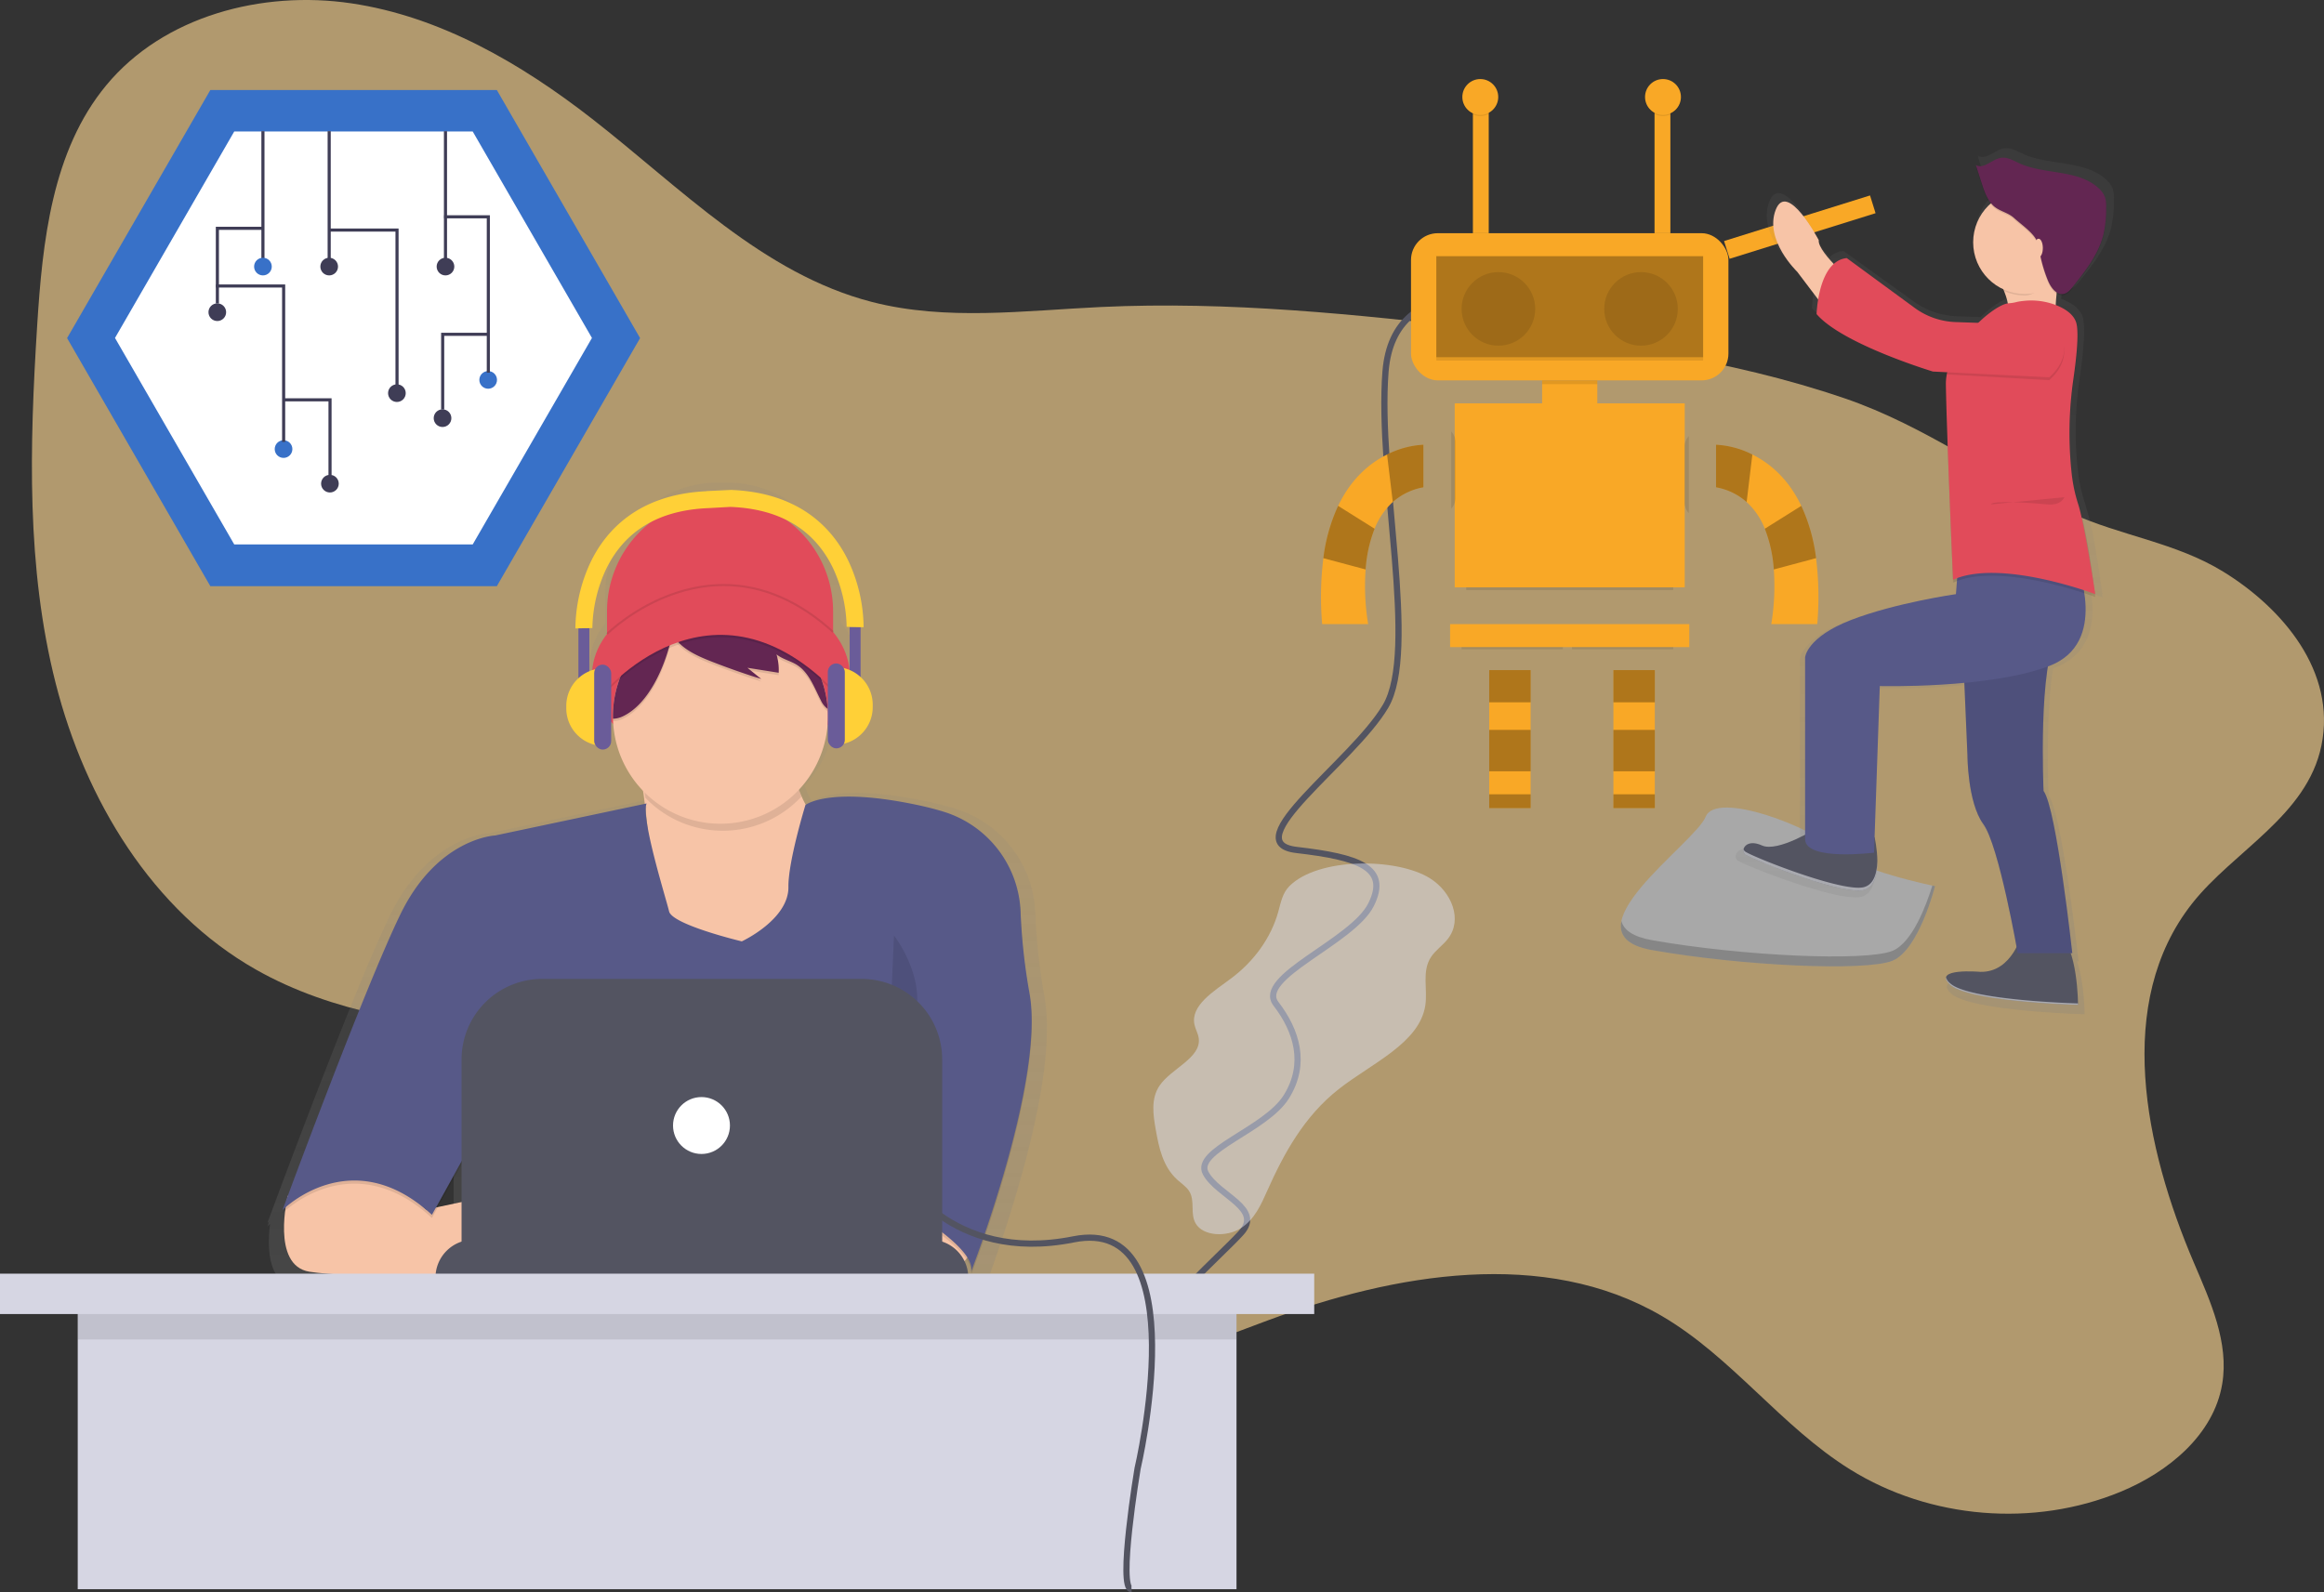 <?xml version="1.0" encoding="UTF-8" standalone="no"?>
<svg
   xmlns:dc="http://purl.org/dc/elements/1.1/"
   xmlns:cc="http://creativecommons.org/ns#"
   xmlns:rdf="http://www.w3.org/1999/02/22-rdf-syntax-ns#"
   xmlns:svg="http://www.w3.org/2000/svg"
   xmlns="http://www.w3.org/2000/svg"
   xmlns:xlink="http://www.w3.org/1999/xlink"
   xmlns:sodipodi="http://sodipodi.sourceforge.net/DTD/sodipodi-0.dtd"
   xmlns:inkscape="http://www.inkscape.org/namespaces/inkscape"
   id="afcf7ba7-9a9d-4a96-99b1-c6a86c14369d"
   data-name="Layer 1"
   width="1124.677"
   height="770.768"
   viewBox="0 0 1124.677 770.768"
   version="1.1"
   sodipodi:docname="skills2.svg"
   inkscape:version="1.0 (4035a4fb49, 2020-05-01)">
  <rect x="0" y="0" width="1124.677" height="770.768" fill="#333333" stroke="none"/>
  <sodipodi:namedview
     inkscape:document-rotation="0"
     pagecolor="#ffffff"
     bordercolor="#666666"
     borderopacity="1"
     objecttolerance="10"
     gridtolerance="10"
     guidetolerance="10"
     inkscape:pageopacity="0"
     inkscape:pageshadow="2"
     inkscape:window-width="1920"
     inkscape:window-height="1137"
     id="namedview203"
     showgrid="false"
     inkscape:zoom="0.95359433"
     inkscape:cx="845.02508"
     inkscape:cy="427.33056"
     inkscape:window-x="-8"
     inkscape:window-y="-8"
     inkscape:window-maximized="1"
     inkscape:current-layer="afcf7ba7-9a9d-4a96-99b1-c6a86c14369d" />
  <defs
     id="defs10">
    <linearGradient
       id="f93e83ed-aae3-4939-a31b-02dcc6721011"
       x1="969.14"
       y1="556.311"
       x2="969.14"
       y2="137.116"
       gradientUnits="userSpaceOnUse">
      <stop
         offset="0"
         stop-color="gray"
         stop-opacity="0.25"
         id="stop2" />
      <stop
         offset="0.535"
         stop-color="gray"
         stop-opacity="0.12"
         id="stop4" />
      <stop
         offset="1"
         stop-color="gray"
         stop-opacity="0.1"
         id="stop6" />
    </linearGradient>
    <linearGradient
       id="e0229f75-5a20-4c1d-bfcf-9b57e2e8c95e"
       x1="355.664"
       y1="691.671"
       x2="355.664"
       y2="298.978"
       xlink:href="#f93e83ed-aae3-4939-a31b-02dcc6721011" />
  </defs>
  <title
     id="title12">Firmware</title>
  <path
     style="opacity:0.621;fill:#ffd792;fill-opacity:1"
     d="M1098.473,502.768c-37.663,47.884-23.031,117.837.902,173.86,8.013,18.757,17.076,38.602,13.695,58.717-4.134,24.598-26.087,42.584-49.137,52.116-42.018,17.377-92.298,13.236-130.906-10.782-33.365-20.756-57.259-54.51-91.193-74.321-56.788-33.154-129.072-20.634-190.736,2.204-43.626,16.157-91.323,37.169-134.672,20.284-30.503-11.881-51.588-40.8-63.076-71.453-5.547-14.8-9.573-30.819-20.165-42.55-6.297-6.974-14.515-11.924-22.933-16.098C333.381,556.63,236.292,577.041,161.627,534.767c-50.426-28.55-82.709-82.406-97.002-138.563S51.996,281.162,55.625,223.328c2.579-41.1,7.206-84.978,33.468-116.699,27.781-33.556,75.458-46.034,118.552-39.656S289.8,96.084,324.165,122.858c42.948,33.462,82.778,75.131,135.509,88.686,35.91,9.231,73.685,4.182,110.722,2.433,61.916-2.923,123.858,3.578,185.433,10.696,58.947,6.815,118.321,14.315,174.477,33.49,39.74,13.57,71.6,38.203,109.125,55.412,24.46,11.218,51.133,14.315,74.292,28.603,28.528,17.6,54.683,48.213,47.373,84.035C1154.147,460.271,1118.463,477.353,1098.473,502.768Z"
     transform="translate(-37.662 -65.366)"
     fill="#f9a826"
     opacity="0.1"
     id="path14" />
  <path
     d="M772.706,212.225s-60.541-17.93-64.541,33.07,16,135,0,162-73.093,66.01-43.047,69.505,45.047,8.495,36.047,26.495-56,35-46,48,15,29,5,45-45,26-39,37,28,17,17,29-42.888,39.296-30.444,39.148"
     transform="translate(-37.662 -65.366)"
     fill="none"
     stroke="#535461"
     stroke-miterlimit="10"
     stroke-width="3"
     id="path16" />
  <rect
     x="682.842"
     y="112.881"
     width="153.612"
     height="71.24"
     rx="12.97"
     fill="#f9a826"
     id="rect18" />
  <rect
     x="695.087"
     y="173.188"
     width="129.123"
     height="1.336"
     opacity="0.1"
     id="rect20" />
  <rect
     x="695.087"
     y="124.012"
     width="129.123"
     height="48.978"
     opacity="0.3"
     id="rect22" />
  <circle
     cx="725.141"
     cy="149.523"
     r="17.81"
     opacity="0.1"
     id="circle24" />
  <circle
     cx="794.155"
     cy="149.523"
     r="17.81"
     opacity="0.1"
     id="circle26" />
  <rect
     x="746.29"
     y="184.119"
     width="26.714"
     height="15.588"
     fill="#f9a826"
     id="rect28" />
  <rect
     x="703.992"
     y="195.253"
     width="111.313"
     height="89.05"
     fill="#f9a826"
     id="rect30" />
  <rect
     x="701.765"
     y="302.113"
     width="115.766"
     height="11.131"
     fill="#f9a826"
     id="rect32" />
  <polygon
     points="720.689 339.96 720.689 353.317 720.689 373.353 720.689 384.485 720.689 391.164 740.725 391.164 740.725 384.485 740.725 373.353 740.725 353.317 740.725 339.96 740.725 324.376 720.689 324.376 720.689 339.96"
     fill="#f9a826"
     id="polygon34" />
  <polygon
     points="780.798 324.376 780.798 339.96 780.798 353.317 780.798 373.353 780.798 384.485 780.798 391.164 800.834 391.164 800.834 384.485 800.834 373.353 800.834 353.317 800.834 339.96 800.834 324.376 780.798 324.376"
     fill="#f9a826"
     id="polygon36" />
  <path
     d="M726.492,280.656v20.591a30.119,30.119,0,0,0-14.801,7.135A35.014,35.014,0,0,0,702.88,321.301a65.632,65.632,0,0,0-4.339,19.722,112.766,112.766,0,0,0,1.232,26.458h-22.262a151.971,151.971,0,0,1,.583-31.932,84.744,84.744,0,0,1,7.145-25.308c6.45-13.528,15.623-20.867,23.683-24.853A43.74,43.74,0,0,1,726.492,280.656Z"
     transform="translate(-37.662 -65.366)"
     fill="#f9a826"
     id="path38" />
  <rect
     x="720.689"
     y="324.376"
     width="20.036"
     height="15.584"
     opacity="0.3"
     id="rect40" />
  <rect
     x="720.689"
     y="353.317"
     width="20.036"
     height="20.036"
     opacity="0.3"
     id="rect42" />
  <rect
     x="720.689"
     y="384.485"
     width="20.036"
     height="6.679"
     opacity="0.3"
     id="rect44" />
  <rect
     x="780.798"
     y="324.376"
     width="20.036"
     height="15.584"
     opacity="0.3"
     id="rect46" />
  <rect
     x="780.798"
     y="353.317"
     width="20.036"
     height="20.036"
     opacity="0.3"
     id="rect48" />
  <rect
     x="780.798"
     y="384.485"
     width="20.036"
     height="6.679"
     opacity="0.3"
     id="rect50" />
  <path
     d="M726.492,280.656v20.591a30.119,30.119,0,0,0-14.801,7.135l-2.77-22.993A43.74,43.74,0,0,1,726.492,280.656Z"
     transform="translate(-37.662 -65.366)"
     opacity="0.3"
     id="path52" />
  <path
     d="M702.88,321.301a65.632,65.632,0,0,0-4.339,19.722l-20.448-5.474a84.744,84.744,0,0,1,7.145-25.308Z"
     transform="translate(-37.662 -65.366)"
     opacity="0.3"
     id="path54" />
  <path
     d="M868.128,280.656v20.591a30.119,30.119,0,0,1,14.801,7.135,35.014,35.014,0,0,1,8.811,12.92,65.632,65.632,0,0,1,4.339,19.722,112.766,112.766,0,0,1-1.232,26.458h22.262a151.97,151.97,0,0,0-.583-31.932,84.744,84.744,0,0,0-7.145-25.308c-6.45-13.528-15.623-20.867-23.683-24.853A43.74,43.74,0,0,0,868.128,280.656Z"
     transform="translate(-37.662 -65.366)"
     fill="#f9a826"
     id="path56" />
  <path
     d="M868.128,280.656v20.591a30.119,30.119,0,0,1,14.801,7.135l2.77-22.993A43.74,43.74,0,0,0,868.128,280.656Z"
     transform="translate(-37.662 -65.366)"
     opacity="0.3"
     id="path58" />
  <path
     d="M891.74,321.301a65.632,65.632,0,0,1,4.339,19.722l20.448-5.474a84.744,84.744,0,0,0-7.145-25.308Z"
     transform="translate(-37.662 -65.366)"
     opacity="0.3"
     id="path60" />
  <rect
     x="746.29"
     y="184.119"
     width="26.714"
     height="1.845"
     opacity="0.1"
     id="rect62" />
  <path
     d="M854.944,276.485V313.768a7.768,7.768,0,0,1-2.07-5.285V281.765A7.755,7.755,0,0,1,854.944,276.485Z"
     transform="translate(-37.662 -65.366)"
     opacity="0.1"
     id="path64" />
  <path
     d="M742.049,278.944v27.91a7.76,7.76,0,0,1-2.075,4.722V274.221A7.76,7.76,0,0,1,742.049,278.944Z"
     transform="translate(-37.662 -65.366)"
     opacity="0.1"
     id="path66" />
  <rect
     x="709.559"
     y="284.305"
     width="100.18"
     height="1.319"
     opacity="0.1"
     id="rect68" />
  <rect
     x="707.331"
     y="313.247"
     width="48.976"
     height="1.022"
     opacity="0.1"
     id="rect70" />
  <rect
     x="760.763"
     y="313.247"
     width="48.976"
     height="1.022"
     opacity="0.1"
     id="rect72" />
  <rect
     x="712.794"
     y="46.953"
     width="7.666"
     height="65.928"
     fill="#f9a826"
     id="rect74" />
  <rect
     x="800.698"
     y="46.953"
     width="7.666"
     height="65.928"
     fill="#f9a826"
     id="rect76" />
  <circle
     cx="716.372"
     cy="47.464"
     r="8.688"
     opacity="0.1"
     id="circle78" />
  <circle
     cx="716.372"
     cy="46.953"
     r="8.688"
     fill="#f9a826"
     id="circle80" />
  <circle
     cx="804.787"
     cy="47.464"
     r="8.688"
     opacity="0.1"
     id="circle82" />
  <circle
     cx="804.787"
     cy="46.953"
     r="8.688"
     fill="#f9a826"
     id="circle84" />
  <path
     d="M661.667,494.291c-3.418,3.422-4.198,8.123-5.412,12.481-3.467,12.443-11.63,23.922-23.008,32.352-8.334,6.175-19.506,13.013-17.531,22.227.472,2.202,1.72,4.256,2.047,6.477,1.419,9.61-13.272,14.674-18.959,23.083-4.236,6.265-3.104,14.025-1.845,21.161,1.541,8.734,3.405,18.052,10.571,24.482,1.933,1.735,4.238,3.241,5.587,5.333,3.023,4.688.395,10.832,3.143,15.64,3.664,6.41,15.203,6.689,21.899,2.366s9.791-11.428,12.758-18.091c8.02-18.007,17.88-36.074,34.549-49.187,15.982-12.572,39.231-22.326,41.974-40.626,1.176-7.847-1.803-16.446,2.747-23.359,2.15-3.267,5.744-5.688,8.178-8.809,7.251-9.3,1.852-22.753-8.765-29.357C713.569,480.49,675.61,480.329,661.667,494.291Z"
     transform="translate(-37.662 -65.366)"
     fill="#dee3f3"
     opacity="0.5"
     id="path86" />
  <rect
     x="871.666"
     y="170.795"
     width="74"
     height="9"
     transform="translate(-48.59 213.605) rotate(-17.351)"
     fill="#f9a826"
     id="rect88" />
  <path
     d="M974.087,494.311s-38.724-7.745-49.05-18.071-56.795-28.397-61.958-15.49-69.703,56.795-25.816,64.54,103.263,10.326,116.171,5.163S974.087,494.311,974.087,494.311Z"
     transform="translate(-37.662 -65.366)"
     fill="#a8a8a8"
     id="path90" />
  <path
     d="M837.262,520.494c43.887,7.745,103.263,10.326,116.171,5.163,9.83-3.932,16.661-22.824,19.362-31.616.817.174,1.291.269,1.291.269s-7.745,30.979-20.653,36.142-72.284,2.582-116.171-5.163c-12.668-2.236-16.291-7.486-14.927-14.13C823.419,515.495,827.833,518.83,837.262,520.494Z"
     transform="translate(-37.662 -65.366)"
     opacity="0.2"
     id="path92" />
  <path
     d="M1060.083,156.703a11.375,11.375,0,0,0-3.205-4.441c-10.39-9.471-27.197-6.6-40.099-12.385-2.972-1.333-6.021-3.181-9.248-2.675-4.506.707-8.696,5.838-12.625,3.561l.281.857c-.094-.046-.188-.092-.281-.146q1.445,4.401,2.89,8.802c1.109,3.379,2.279,6.857,4.437,9.67a25.319,25.319,0,0,0,6.123,42.112c.136.295.271.59.403.889.122.055.248.103.372.156a29.562,29.562,0,0,1,1.907,6.131c-3.344.462-9.173,4.16-14.908,9.621l-11.467-.392a37.499,37.499,0,0,1-20.602-7.004L929.772,186.807a11.476,11.476,0,0,0-6.57,2.904c-4.258-4.436-7.871-9.071-7.564-11.786,0,0-15.946-29.844-21.744-14.922S904.766,193.558,904.766,193.558l10.575,13.7a57.635,57.635,0,0,0-.79,7.262c13.047,14.922,58.709,28.423,58.709,28.423l7.12.345c.015.131.027.241.04.35a24.244,24.244,0,0,0-.637,5.701c.004.276.009.564.014.853-.002.189-.017.38-.014.568.362,23.805,3.624,96.639,3.624,96.639.635-.283,1.29-.542,1.957-.785l-.508,6.47s-30.442,4.263-52.911,12.79-23.194,18.475-23.194,18.475v87.781c-6.42,3.294-16.546,7.622-21.744,5.306-5.643-2.515-8.741-.402-9.301,1.804h0v0a2.8,2.8,0,0,0-.025,1.326l.007.027a2.376,2.376,0,0,0,.216.563l.022.042a2.257,2.257,0,0,0,.383.503c2.174,2.132,49.287,20.607,60.159,17.765a7.515,7.515,0,0,0,.985-.332c.104-.043.198-.101.299-.148.201-.095.405-.187.592-.298.112-.066.212-.146.32-.218.163-.109.329-.214.481-.335.106-.084.201-.181.302-.271.14-.125.282-.246.413-.381.095-.099.18-.208.27-.312.123-.142.249-.281.363-.432.082-.109.156-.227.233-.34.11-.16.221-.318.322-.486.069-.116.131-.239.197-.359.097-.178.196-.356.285-.542.057-.12.108-.246.162-.369.086-.198.172-.395.25-.6.046-.121.086-.246.129-.369.076-.218.151-.436.218-.661.035-.117.065-.236.098-.355.066-.24.13-.481.187-.727.025-.109.047-.221.071-.331.056-.262.109-.526.156-.794.017-.099.032-.199.048-.298.046-.286.089-.574.125-.865.01-.083.019-.167.029-.251.036-.312.068-.624.094-.94.005-.066.01-.132.015-.198q.039-.505.063-1.013c.002-.045.004-.09.006-.136q.023-.543.03-1.085l.001-.068a59.5,59.5,0,0,0-1.399-12.604h0l2.63-74.784a407.789,407.789,0,0,0,42.653-1.571l1.56,35.679s0,23.449,7.973,34.108c6.823,9.122,14.707,49.465,16.839,60.911-2.93,5.585-8.533,12.492-18.289,12.279,0,0-18.358-1.587-17.322,3.462l.002.009a2.603,2.603,0,0,0,.115.387l.012.033a3.586,3.586,0,0,0,.199.423l.017.028c.073.13.159.265.254.403.019.028.038.056.059.085.107.149.224.301.357.458l.033.038c.122.143.258.289.402.439.04.041.08.083.122.125.164.165.337.332.529.506,9.422,8.527,64.508,9.948,64.508,9.948l-0-.033-0-.022-.001-.106-0-.031c-0-.054-.001-.123-.002-.198l-0-.029c-.032-2.467-.36-15.415-3.659-25.161h.764s-7.973-71.769-14.496-80.296c0,0-1.733-37.843,2.179-61.56.24-.087.483-.172.72-.261,18.272-6.824,19.569-23.631,17.687-35.98,3.457,1.111,5.507,1.872,5.507,1.872s-.063-.537-.181-1.487c.116.042.181.066.181.066s-.349-2.256-.922-5.779c-1.307-9.683-3.84-26.604-6.536-34.593-.435-1.756-.853-3.257-1.24-4.395a75.118,75.118,0,0,1-3.191-14.761,174.943,174.943,0,0,1-1.12-19.573,187.885,187.885,0,0,1,2.004-26.112c1.107-7.552,2.103-16.141,2.019-22.139a29.522,29.522,0,0,0-.436-6.238c-.968-4.428-5.239-7.308-9.681-9.14-.286-.118-.579-.215-.868-.325.108-1.679.25-3.58.433-5.586a4.775,4.775,0,0,0,3.694.748c1.909-.418,3.279-2.012,4.499-3.511,6.424-7.89,13.02-16.114,15.488-25.915a55.991,55.991,0,0,0,1.358-13.344q.002-.368,0-.737A14.512,14.512,0,0,0,1060.083,156.703Z"
     transform="translate(-37.662 -65.366)"
     fill="url(#f93e83ed-aae3-4939-a31b-02dcc6721011)"
     id="path94" />
  <path
     d="M1001.594,195.164s9.733,14.599,7.647,21.551,22.941,2.781,22.941,2.781.695-27.112,5.561-33.369S1001.594,195.164,1001.594,195.164Z"
     transform="translate(-37.662 -65.366)"
     fill="#f7c4a7"
     id="path96" />
  <path
     d="M937.29,204.549s-20.16-16.684-19.465-22.941c0,0-15.294-29.198-20.855-14.599S907.397,196.902,907.397,196.902l19.465,25.722Z"
     transform="translate(-37.662 -65.366)"
     fill="#f7c4a7"
     id="path98" />
  <path
     d="M916.782,466.285s-18.77,11.818-26.417,8.342-10.428,2.086-8.342,4.171,47.272,20.16,57.7,17.38,5.124-25.553,5.124-25.553Z"
     transform="translate(-37.662 -65.366)"
     fill="#535461"
     id="path100" />
  <path
     d="M1016.193,517.033s-4.519,19.117-20.16,18.77c0,0-23.636-2.086-14.599,6.257s61.871,9.733,61.871,9.733,0-28.502-9.733-34.759S1016.193,517.033,1016.193,517.033Z"
     transform="translate(-37.662 -65.366)"
     fill="#535461"
     id="path102" />
  <path
     d="M987.691,382.168l2.086,48.663s0,22.941,7.647,33.369,16.684,62.566,16.684,62.566h26.417s-7.647-70.213-13.904-78.555c0,0-2.781-61.871,6.952-75.775Z"
     transform="translate(-37.662 -65.366)"
     fill="#575988"
     id="path104" />
  <path
     d="M987.691,382.168l2.086,48.663s0,22.941,7.647,33.369,16.684,62.566,16.684,62.566h26.417s-7.647-70.213-13.904-78.555c0,0-2.781-61.871,6.952-75.775Z"
     transform="translate(-37.662 -65.366)"
     opacity="0.1"
     id="path106" />
  <path
     d="M1042.61,338.371s15.989,38.235-13.208,49.358-82.031,9.733-82.031,9.733l-2.781,80.641s-32.674,4.171-33.369-6.257v-88.288s.695-9.733,22.246-18.075,50.748-12.513,50.748-12.513l1.39-18.075Z"
     transform="translate(-37.662 -65.366)"
     fill="#575988"
     id="path108" />
  <path
     d="M1016.991,212.415a33.266,33.266,0,0,1,16.334,2.309c4.26,1.792,8.357,4.609,9.285,8.942,1.099,5.131-.12,16.638-1.518,26.372a181.635,181.635,0,0,0-.848,46.085c.717,6.386,1.705,11.955,3.061,14.441,4.171,7.647,8.342,43.796,8.342,43.796s-45.882-17.38-68.823-6.952c0,0-3.128-71.256-3.476-94.545-.269-18.033,22.593-38.583,30.24-39.278C1014.07,213.179,1012.538,212.877,1016.991,212.415Z"
     transform="translate(-37.662 -65.366)"
     opacity="0.1"
     id="path110" />
  <path
     d="M1016.991,211.025a33.266,33.266,0,0,1,16.334,2.309c4.26,1.792,8.357,4.609,9.285,8.942,1.099,5.131-.12,16.638-1.518,26.372a181.635,181.635,0,0,0-.848,46.085,74.75,74.75,0,0,0,3.061,14.441c3.128,9.385,8.342,43.796,8.342,43.796s-45.882-17.38-68.823-6.952c0,0-3.128-71.256-3.476-94.545-.269-18.033,22.593-38.583,30.24-39.278C1014.07,211.789,1012.538,211.487,1016.991,211.025Z"
     transform="translate(-37.662 -65.366)"
     fill="#e14b5a"
     id="path112" />
  <path
     d="M1029.402,249.388l-49.358-2.781s-3.141-24.198,3.984-23.95l48.85,1.704S1043.305,236.875,1029.402,249.388Z"
     transform="translate(-37.662 -65.366)"
     opacity="0.1"
     id="path114" />
  <path
     d="M1029.402,247.998,973.092,245.217s-43.796-13.208-56.31-27.807c0,0,.695-25.722,14.599-27.112l32.887,24.117a35.507,35.507,0,0,0,19.76,6.852l48.85,1.704S1043.305,235.485,1029.402,247.998Z"
     transform="translate(-37.662 -65.366)"
     fill="#e14b5a"
     id="path116" />
  <path
     d="M1031.835,198.292c.826-6.592,3.816-8.779,5.909-11.47,4.866-6.257-36.149,9.037-36.149,9.037a73.743,73.743,0,0,1,5.544,10.229,24.923,24.923,0,0,0,10.445,2.285C1023.631,208.372,1027.509,201.863,1031.835,198.292Z"
     transform="translate(-37.662 -65.366)"
     opacity="0.1"
     id="path118" />
  <circle
     cx="979.922"
     cy="117.285"
     r="25.027"
     fill="#f7c4a7"
     id="circle120" />
  <path
     d="M1001.78,165.109c-2.665-2.911-3.946-6.794-5.155-10.551l-2.772-8.611c3.769,2.227,7.787-2.792,12.109-3.484,3.095-.496,6.019,1.313,8.87,2.617,12.374,5.66,28.495,2.851,38.46,12.116a11.123,11.123,0,0,1,3.074,4.345,14.537,14.537,0,0,1,.558,4.9,55.834,55.834,0,0,1-1.303,13.055c-2.366,9.589-8.693,17.634-14.855,25.353-1.171,1.467-2.484,3.026-4.315,3.435-3.577.799-6.345-3.068-7.729-6.461a68.753,68.753,0,0,1-4.033-13.952,18.281,18.281,0,0,0-1.652-5.897c-2.154-3.819-7.464-7.432-10.693-10.39C1009.17,168.676,1004.745,168.347,1001.78,165.109Z"
     transform="translate(-37.662 -65.366)"
     opacity="0.1"
     id="path122" />
  <path
     d="M1001.78,164.414c-2.665-2.911-3.946-6.794-5.155-10.551l-2.772-8.611c3.769,2.227,7.787-2.792,12.109-3.484,3.095-.496,6.019,1.313,8.87,2.617,12.374,5.66,28.495,2.851,38.46,12.116a11.123,11.123,0,0,1,3.074,4.345,14.537,14.537,0,0,1,.558,4.9,55.834,55.834,0,0,1-1.303,13.055c-2.366,9.589-8.693,17.634-14.855,25.353-1.171,1.467-2.484,3.026-4.315,3.435-3.577.799-6.345-3.068-7.729-6.461a68.753,68.753,0,0,1-4.033-13.952,18.281,18.281,0,0,0-1.652-5.897c-2.154-3.819-7.464-7.432-10.693-10.39C1009.17,167.981,1004.745,167.652,1001.78,164.414Z"
     transform="translate(-37.662 -65.366)"
     fill="#632652"
     id="path124" />
  <ellipse
     cx="986.526"
     cy="120.065"
     rx="2.086"
     ry="4.519"
     fill="#f7c4a7"
     id="ellipse126" />
  <path
     d="M1036.701,306.045s-1.39,4.171-8.342,3.476-27.112-2.086-27.112,0"
     transform="translate(-37.662 -65.366)"
     opacity="0.1"
     id="path128" />
  <path
     d="M981.434,541.364a5.889,5.889,0,0,1-2.023-2.901c-.182.903.376,2.076,2.023,3.596,9.037,8.342,61.871,9.733,61.871,9.733s0-.246-.008-.695C1042.964,551.088,990.443,549.68,981.434,541.364Z"
     transform="translate(-37.662 -65.366)"
     fill="#fff"
     opacity="0.5"
     id="path130" />
  <path
     d="M939.723,494.787c-10.428,2.781-55.614-15.294-57.7-17.38a2.257,2.257,0,0,1-.578-1.016,2.499,2.499,0,0,0,.578,2.407c2.086,2.086,47.272,20.16,57.7,17.38,5.367-1.431,6.563-8.157,6.464-14.35C946.085,487.602,944.69,493.463,939.723,494.787Z"
     transform="translate(-37.662 -65.366)"
     fill="#fff"
     opacity="0.5"
     id="path132" />
  <path
     d="M543.159,548.066A298.407,298.407,0,0,1,538.683,507.017v-0a54.99,54.99,0,0,0-38.697-50.218c-3.949-1.215-8.304-2.351-13.106-3.37-42.128-8.948-54.926-1.135-56.38-.108a54.018,54.018,0,0,1-3.189-6.966c-.072-.244-.138-.491-.206-.737a53.933,53.933,0,0,0,14.41-32.494c7.027-7.126,11.132-15.722,11.132-24.978,0-7.96-3.04-15.432-8.359-21.9V353.684a54.705,54.705,0,0,0-54.705-54.705h-4.436a54.705,54.705,0,0,0-54.705,54.705v13.559a33.959,33.959,0,0,0-7.563,20.902c0,9.061,3.938,17.489,10.697,24.525a53.942,53.942,0,0,0,15.014,33.545c.296,2.054.6,4.266.899,6.597L274.113,468.754s-29.059,1.194-47.768,39.807c-15.839,32.688-47.367,116.725-56.669,141.744l-0,0-0.0 0c-1.686,4.534-2.643,7.133-2.643,7.133s.308-.312.901-.845c-.585,1.581-.901,2.437-.901,2.437s.458-.462,1.327-1.223c-1.32,10.47-1.509,28.441,12.207,30.68,11.497,1.877,41.112,2.648,63.492,2.964v.021h1.552c14.83.199,26.113.199,26.113.199v-.199H512.355V689.006a16.586,16.586,0,0,0-1.326-6.518q.173-.2.335-.402a13.208,13.208,0,0,1,2.497,5.79,5.796,5.796,0,0,1-.113.611s.05-.128.142-.368a6.196,6.196,0,0,1-.142,1.961s30.873-79.548,30.543-127.045A80.473,80.473,0,0,0,543.159,548.066ZM350.72,463.554a55.192,55.192,0,0,1-.764-6.86l.002-.063C350.224,458.864,350.481,461.18,350.72,463.554Zm-93.525,170.862V653.375l-11.884,2.538Z"
     transform="translate(-37.662 -65.366)"
     fill="url(#e0229f75-5a20-4c1d-bfcf-9b57e2e8c95e)"
     id="path134" />
  <path
     d="M348.466,241.263h0A54.705,54.705,0,0,1,403.171,295.969v23.336a0,0,0,0,1,0,0H293.76a0,0,0,0,1,0,0V295.969A54.705,54.705,0,0,1,348.466,241.263Z"
     fill="#e14b5a"
     id="path136" />
  <ellipse
     cx="348.848"
     cy="326.956"
     rx="62.356"
     ry="42.846"
     fill="#e14b5a"
     id="ellipse138" />
  <path
     d="M346.533,433.829s13.007,68.095,0,86.457,39.786,25.631,39.786,25.631L441.024,526.025l7.651-48.967s-33.282-18.745-26.396-56.618Z"
     transform="translate(-37.662 -65.366)"
     fill="#f7c4a7"
     id="path140" />
  <path
     d="M507.971,663.362s3.443,14.92-15.302,17.598A106.009,106.009,0,0,1,459.313,680.562l-4.135-37.476h43.611Z"
     transform="translate(-37.662 -65.366)"
     fill="#f7c4a7"
     id="path142" />
  <path
     d="M176.923,644.265s-8.278,33.634,10.467,36.694,87.605,3.06,87.605,3.06V644.234l-31.172,6.658-29.271-28.081Z"
     transform="translate(-37.662 -65.366)"
     fill="#f7c4a7"
     id="path144" />
  <path
     d="M350.55,455.826l-73.259,15.493s-27.927,1.148-45.907,38.255S174.383,652.65,174.383,652.65s33.282-33.665,72.303,2.295l26.014-47.054-5.738,74.598H468.568v-35.195s42.081,22.571,39.021,35.195c0,0,36.009-92.781,28.265-134.948a286.777,286.777,0,0,1-4.302-39.45v-0A52.847,52.847,0,0,0,494.362,459.83c-3.795-1.168-7.981-2.259-12.596-3.239-43.229-9.181-54.323,0-54.323,0s-8.374,27.246-8.225,39.594c.191,15.876-22.571,26.396-22.571,26.396s-33.665-8.034-35.195-14.537S347.872,463.477,350.55,455.826Z"
     transform="translate(-37.662 -65.366)"
     opacity="0.1"
     id="path146" />
  <path
     d="M350.55,454.296,277.291,469.789S249.364,470.937,231.384,508.045,174.383,651.12,174.383,651.12s33.282-33.665,72.303,2.295l26.014-47.054-5.738,74.598H468.568v-35.195s42.081,22.571,39.021,35.195c0,0,36.009-92.781,28.265-134.948a286.777,286.777,0,0,1-4.302-39.45v-0a52.847,52.847,0,0,0-37.19-48.262c-3.795-1.168-7.981-2.259-12.596-3.239-43.229-9.181-54.323,0-54.323,0s-8.374,27.246-8.225,39.594c.191,15.876-22.571,26.396-22.571,26.396s-33.665-8.034-35.195-14.537S347.872,461.947,350.55,454.296Z"
     transform="translate(-37.662 -65.366)"
     fill="#575988"
     id="path148" />
  <path
     d="M425.423,451.045a51.781,51.781,0,0,1-1.996-27.162l-75.746,13.389s1.093,5.724,2.329,14.301a52.019,52.019,0,0,0,75.413-.528Z"
     transform="translate(-37.662 -65.366)"
     opacity="0.1"
     id="path150" />
  <path
     d="M438.346,412.023a52.027,52.027,0,0,1-104.04,1.262c-.011-.421-.015-.842-.015-1.262a52.039,52.039,0,0,1,29.166-46.752q2.341-1.142,4.809-2.058a52.399,52.399,0,0,1,26.798-2.487.029.029,0,0,0,.019.004,51.987,51.987,0,0,1,43.148,47.846Q438.346,410.286,438.346,412.023Z"
     transform="translate(-37.662 -65.366)"
     fill="#f7c4a7"
     id="path152" />
  <g
     opacity="0.1"
     id="g158">
    <path
       d="M368.193,364.434a.767.767,0,0,1,.073-.046q-2.467.912-4.809,2.058a52.039,52.039,0,0,0-29.166,46.752c0,.421.004.842.015,1.262a11.557,11.557,0,0,0,4.667-1.121c12.686-5.918,20.295-24.032,23.282-36.664C363.327,372.154,364.352,367.058,368.193,364.434Z"
       transform="translate(-37.662 -65.366)"
       id="path154" />
    <path
       d="M408.017,365.895a51.597,51.597,0,0,0-12.934-3.99,16.69,16.69,0,0,1,9.288,5.834,23.786,23.786,0,0,1,2.843,5.069,52.167,52.167,0,0,0-43.758.907c3.267,7.158,13.393,11.063,20.153,13.676q11.104,4.287,22.467,7.839-3.345-2.72-6.691-5.432,7.552,1.199,15.107,2.402a26.169,26.169,0,0,0-1.055-8.905c2.876,2.332,6.732,3.114,9.872,5.095,5.888,3.711,8.336,10.872,11.546,17.047a11.01,11.01,0,0,0,3.374,4.315A52.049,52.049,0,0,0,408.017,365.895Z"
       transform="translate(-37.662 -65.366)"
       id="path156" />
  </g>
  <path
     d="M368.193,363.259a.767.767,0,0,1,.073-.046q-2.467.912-4.809,2.058a52.039,52.039,0,0,0-29.166,46.752c0,.421.004.842.015,1.262a11.557,11.557,0,0,0,4.667-1.121c12.686-5.918,20.295-24.032,23.282-36.664C363.327,370.979,364.352,365.883,368.193,363.259Z"
     transform="translate(-37.662 -65.366)"
     fill="#632652"
     id="path160" />
  <path
     d="M408.017,364.72a51.597,51.597,0,0,0-12.934-3.99,16.69,16.69,0,0,1,9.288,5.834,23.786,23.786,0,0,1,2.843,5.069,52.167,52.167,0,0,0-43.758.907c3.267,7.158,13.393,11.063,20.153,13.676q11.104,4.287,22.467,7.839-3.345-2.72-6.691-5.432,7.552,1.199,15.107,2.402a26.169,26.169,0,0,0-1.055-8.905c2.876,2.332,6.732,3.114,9.872,5.095,5.888,3.711,8.336,10.872,11.546,17.047a11.01,11.01,0,0,0,3.374,4.315A52.049,52.049,0,0,0,408.017,364.72Z"
     transform="translate(-37.662 -65.366)"
     fill="#632652"
     id="path162" />
  <path
     d="M328.362,403.443s53.558-66.565,115.532,0l-5.356-14.92s-29.074-42.464-49.732-33.282-40.933,15.685-40.933,15.685Z"
     transform="translate(-37.662 -65.366)"
     opacity="0.1"
     id="path164" />
  <path
     d="M328.362,402.268s53.558-66.565,115.532,0l-5.356-14.92s-29.074-42.464-49.732-33.282S347.872,369.751,347.872,369.751Z"
     transform="translate(-37.662 -65.366)"
     fill="#e14b5a"
     id="path166" />
  <path
     d="M284.368,545.726s-11.477,30.604,4.591,58.148-14.155,39.021-14.155,39.021"
     transform="translate(-37.662 -65.366)"
     opacity="0.1"
     id="path168" />
  <path
     d="M470.289,518.182s19.893,25.249,6.886,47.819-12.242,76.894-12.242,76.894"
     transform="translate(-37.662 -65.366)"
     opacity="0.1"
     id="path170" />
  <path
     d="M229.109,600.1H450.225a18.363,18.363,0,0,1,18.363,18.363v0a0,0,0,0,1,0,0H210.746a0,0,0,0,1,0,0v0a18.363,18.363,0,0,1,18.363-18.363Z"
     fill="#535461"
     id="path172" />
  <path
     d="M262.37,473.857h154.593a39,39,0,0,1,39,39V604.308a0,0,0,0,1,0,0H223.37a0,0,0,0,1,0,0V512.857A39,39,0,0,1,262.37,473.857Z"
     fill="#535461"
     id="path174" />
  <circle
     cx="339.476"
     cy="544.821"
     r="13.772"
     fill="#fff"
     id="circle176" />
  <path
     d="M331.422,372.233s52.639-52.611,109.411-.959"
     transform="translate(-37.662 -65.366)"
     fill="none"
     stroke="#000"
     stroke-miterlimit="10"
     opacity="0.1"
     id="path178" />
  <rect
     x="411.186"
     y="303.516"
     width="5.287"
     height="29.959"
     fill="#6a5c99"
     id="rect180" />
  <path
     d="M404.137,322.901h0a18.21,18.21,0,0,1,18.21,18.21v1.175a18.21,18.21,0,0,1-18.21,18.21h0a0,0,0,0,1,0,0V322.901a0,0,0,0,1,0,0Z"
     fill="#ffd037"
     id="path182" />
  <rect
     x="400.613"
     y="321.138"
     width="8.224"
     height="41.12"
     rx="4.112"
     fill="#6a5c99"
     id="rect184" />
  <rect
     x="317.581"
     y="369.469"
     width="5.287"
     height="29.959"
     transform="translate(602.786 703.531) rotate(-180)"
     fill="#6a5c99"
     id="rect186" />
  <path
     d="M311.706,388.854h0a18.21,18.21,0,0,1,18.21,18.21v1.175a18.21,18.21,0,0,1-18.21,18.21h0a0,0,0,0,1,0,0V388.854A0,0,0,0,1,311.706,388.854Z"
     transform="translate(603.961 749.937) rotate(180)"
     fill="#ffd037"
     id="path188" />
  <rect
     x="325.217"
     y="387.092"
     width="8.224"
     height="41.12"
     rx="4.112"
     transform="translate(620.996 749.937) rotate(-180)"
     fill="#6a5c99"
     id="rect190" />
  <path
     d="M448.221,336.86c-7.158-14.884-22.749-32.88-56.357-34.316l.003-.041-.403.019-.026-.001-0.0.003-11.906.567.001.058c-33.386,1.537-48.904,19.462-56.039,34.299a77.157,77.157,0,0,0-7.381,32.122l4.111-.101,4.111-.094a69.963,69.963,0,0,1,6.695-28.62c9.064-18.615,25.739-28.516,49.563-29.429l-0-.007,10.53-.583-0.0.003c23.824.913,40.499,10.815,49.563,29.429a69.963,69.963,0,0,1,6.695,28.62l4.111.094,4.111.101A77.157,77.157,0,0,0,448.221,336.86Z"
     transform="translate(-37.662 -65.366)"
     fill="#ffd037"
     id="path192" />
  <rect
     x="37.615"
     y="618.704"
     width="560.778"
     height="150.562"
     fill="#d6d6e3"
     id="rect194" />
  <rect
     x="37.615"
     y="628.838"
     width="560.778"
     height="19.544"
     opacity="0.1"
     id="rect196" />
  <rect
     y="616.533"
     width="636.004"
     height="19.544"
     fill="#d6d6e3"
     id="rect198" />
  <path
     d="M473.166,633.295s24,44,84,32,31,111,31,111-9.817,58.676-2.909,58.338"
     transform="translate(-37.662 -65.366)"
     fill="none"
     stroke="#535461"
     stroke-miterlimit="10"
     stroke-width="3"
     id="path200" />
  <g
     id="g1094"
     transform="translate(-236.998,591.446)">
    <polygon
       transform="matrix(0.751,0,0,0.751,224.825,-656.777)"
       points="336.372,464.807 428.685,304.916 336.372,145.025 151.746,145.025 59.433,304.916 151.746,464.807 "
       fill="#3871c8"
       id="polygon8" />
    <path
       style="stroke-width:0.751"
       d="m 350.354,-327.91 h 115.407 l 57.704,-99.945 -57.704,-99.946 H 350.354 l -57.704,99.946 z"
       fill="#ffffff"
       id="path10" />
    <rect
       style="stroke-width:0.751"
       x="363.493"
       y="-527.949"
       width="1.502"
       height="61.98"
       fill="#3f3d56"
       id="rect46-3" />
    <circle
       style="stroke-width:0.751"
       cx="364.244"
       cy="-462.407"
       r="4.274"
       fill="#3871c8"
       id="circle48" />
    <rect
       style="stroke-width:0.751"
       x="395.552"
       y="-527.949"
       width="1.502"
       height="61.98"
       fill="#3f3d56"
       id="rect50-7" />
    <circle
       style="stroke-width:0.751"
       cx="396.303"
       cy="-462.407"
       r="4.274"
       fill="#3f3d56"
       id="circle52" />
    <rect
       style="stroke-width:0.751"
       x="451.833"
       y="-527.949"
       width="1.502"
       height="61.98"
       fill="#3f3d56"
       id="rect54" />
    <circle
       style="stroke-width:0.751"
       cx="452.583"
       cy="-462.407"
       r="4.274"
       fill="#3f3d56"
       id="circle56" />
    <circle
       style="stroke-width:0.751"
       cx="429.074"
       cy="-401.139"
       r="4.274"
       fill="#3f3d56"
       id="circle58" />
    <circle
       style="stroke-width:0.751"
       cx="342.159"
       cy="-440.322"
       r="4.274"
       fill="#3f3d56"
       id="circle60" />
    <polygon
       transform="matrix(0.751,0,0,0.751,224.825,-656.777)"
       points="228.402,234.276 273.052,234.276 273.052,335.755 271.052,335.755 271.052,236.276 228.402,236.276 "
       fill="#3f3d56"
       id="polygon62" />
    <circle
       style="stroke-width:0.751"
       cx="374.218"
       cy="-374.068"
       r="4.274"
       fill="#3871c8"
       id="circle64" />
    <polygon
       transform="matrix(0.751,0,0,0.751,224.825,-656.777)"
       points="155.336,270.334 199.986,270.334 199.986,371.814 197.986,371.814 197.986,272.334 155.336,272.334 "
       fill="#3f3d56"
       id="polygon66" />
    <circle
       style="stroke-width:0.751"
       cx="473.243"
       cy="-407.551"
       r="4.274"
       fill="#3871c8"
       id="circle68" />
    <polygon
       transform="matrix(0.751,0,0,0.751,224.825,-656.777)"
       points="302.417,225.736 331.884,225.736 331.884,327.215 329.884,327.215 329.884,227.736 302.417,227.736 "
       fill="#3f3d56"
       id="polygon70" />
    <polygon
       transform="matrix(0.751,0,0,0.751,224.825,-656.777)"
       points="185.701,235.155 157.285,235.155 157.285,282.616 155.285,282.616 155.285,233.155 185.701,233.155 "
       fill="#3f3d56"
       id="polygon72" />
    <circle
       style="stroke-width:0.751"
       cx="396.659"
       cy="-357.326"
       r="4.274"
       fill="#3f3d56"
       id="circle74" />
    <polygon
       transform="matrix(0.751,0,0,0.751,224.825,-656.777)"
       points="199.46,343.703 229.876,343.703 229.876,393.164 227.876,393.164 227.876,345.703 199.46,345.703 "
       fill="#3f3d56"
       id="polygon76" />
    <circle
       style="stroke-width:0.751"
       cx="451.159"
       cy="-389.028"
       r="4.274"
       fill="#3f3d56"
       id="circle78-6" />
    <polygon
       transform="matrix(0.751,0,0,0.751,224.825,-656.777)"
       points="330.884,303.477 302.468,303.477 302.468,350.938 300.468,350.938 300.468,301.477 330.884,301.477 "
       fill="#3f3d56"
       id="polygon80" />
  </g>
</svg>
